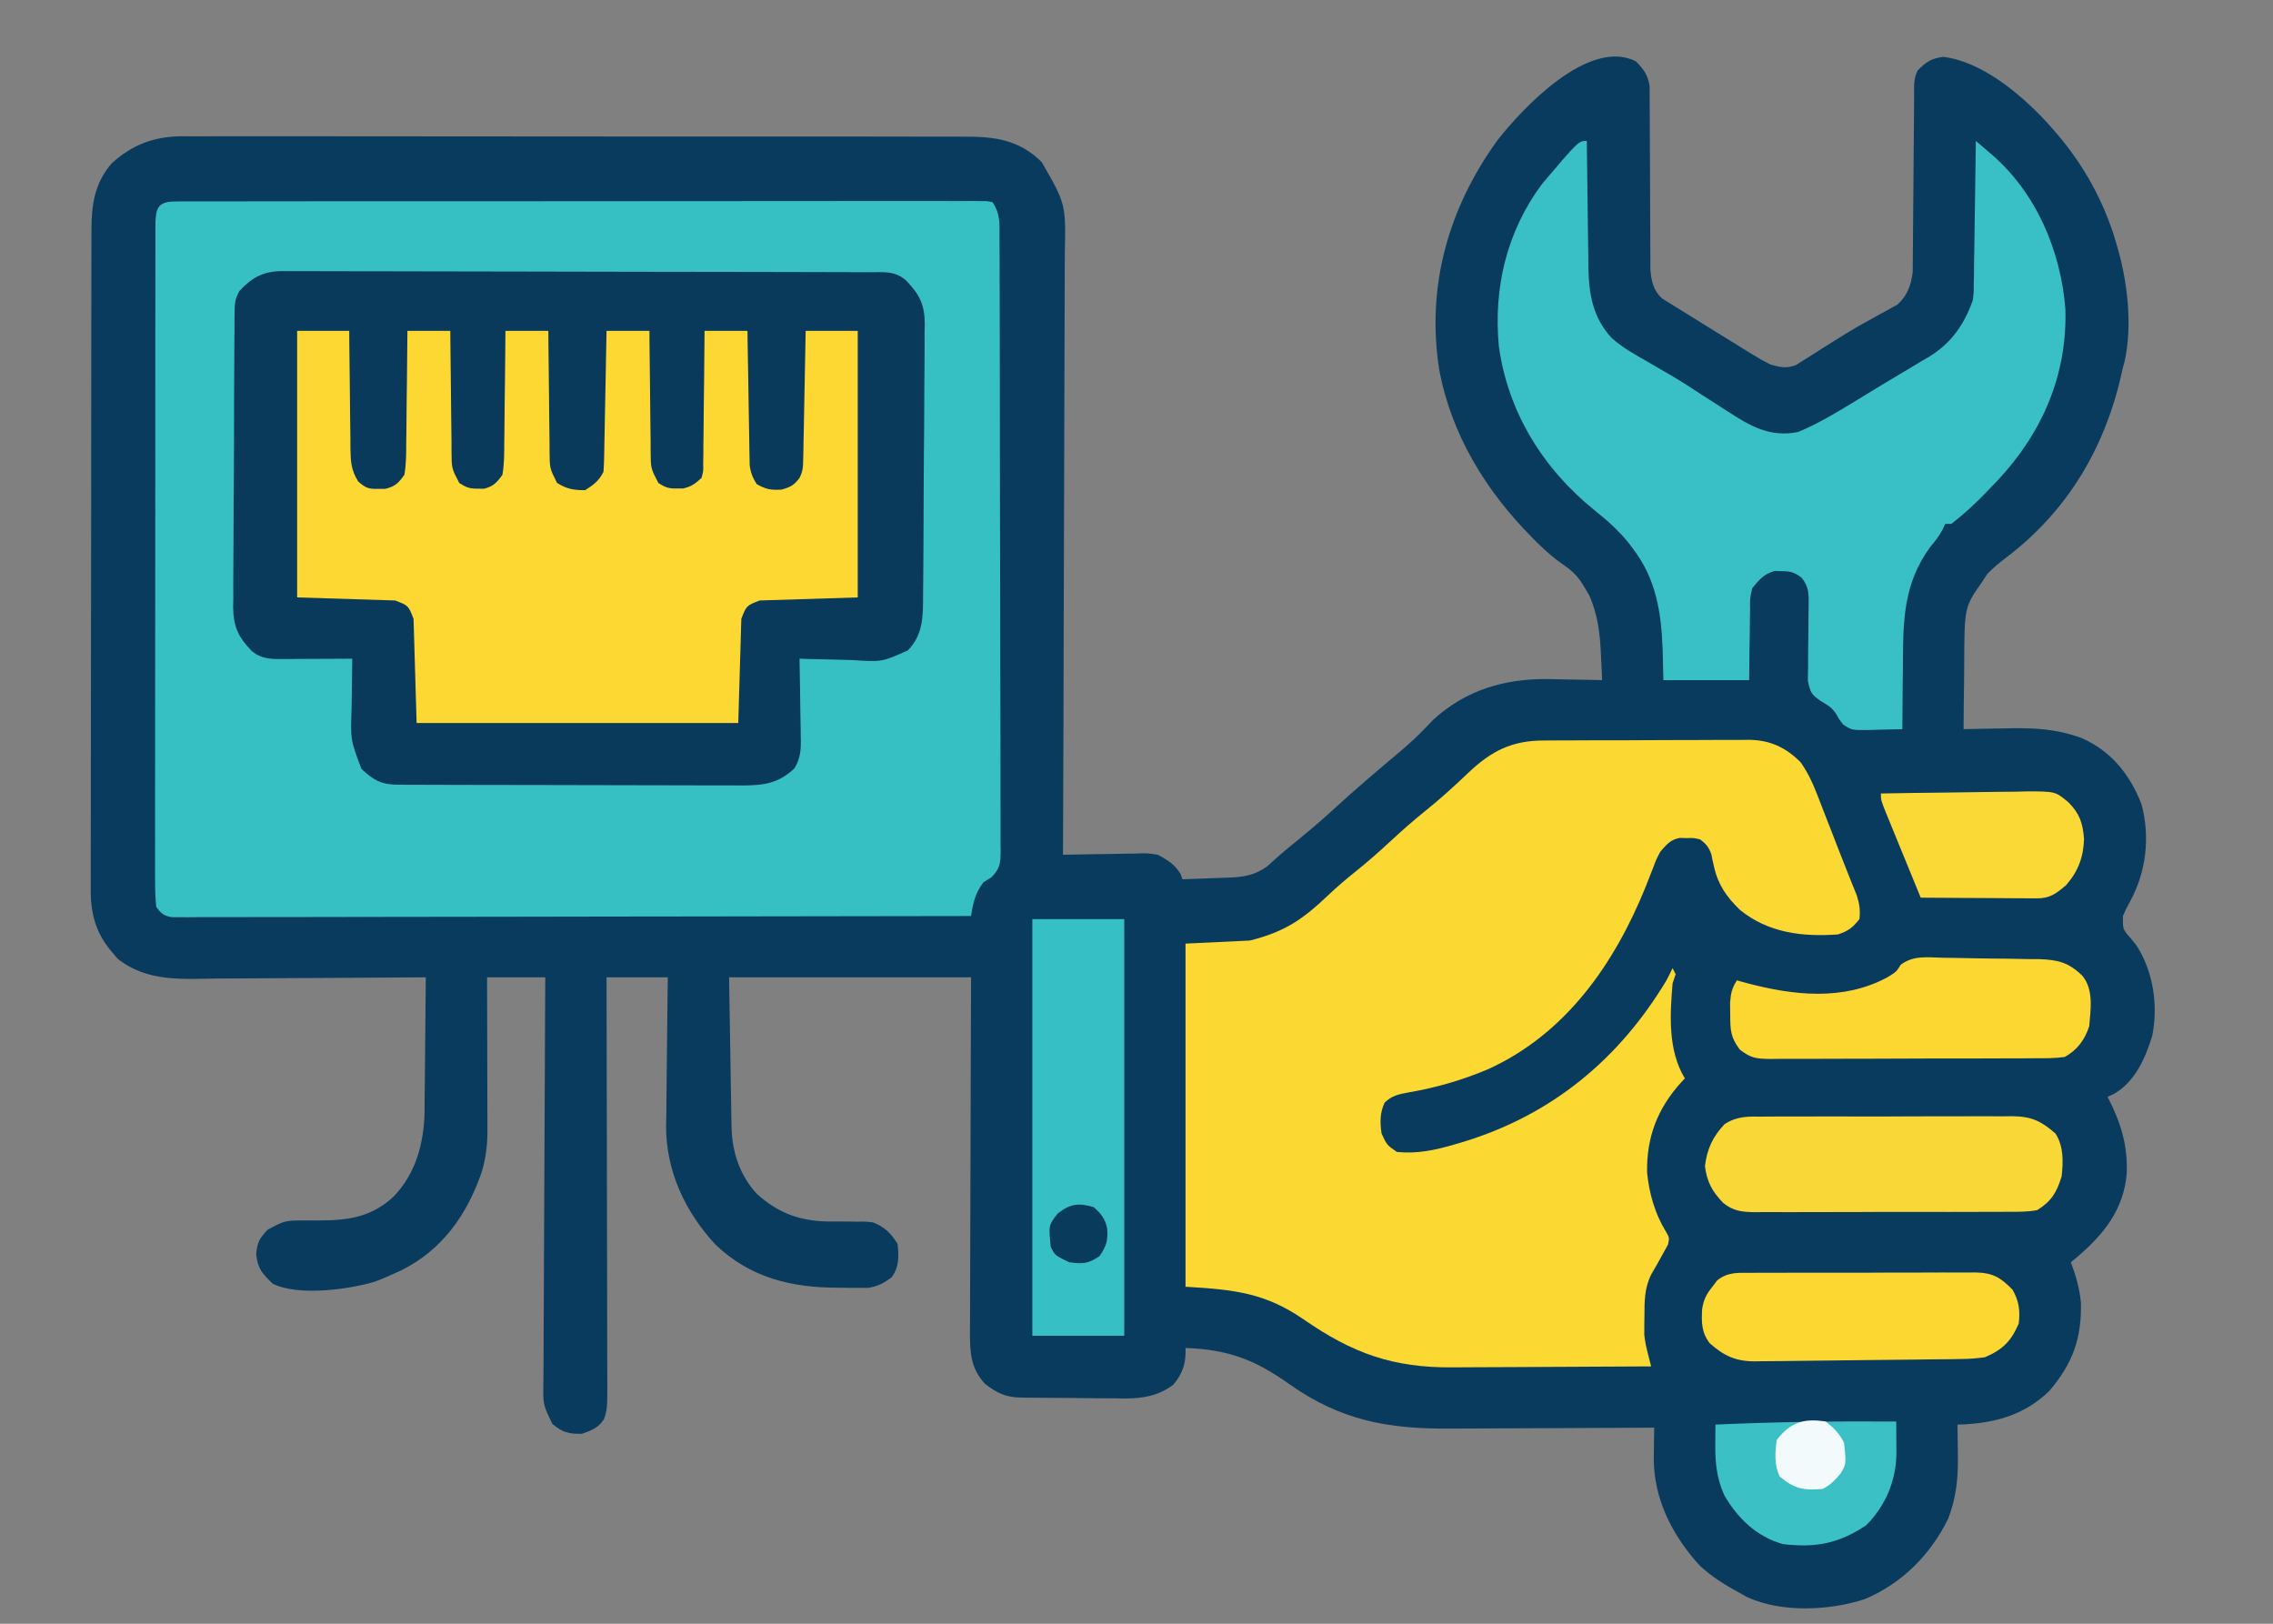 <?xml version="1.0" encoding="UTF-8"?>
<svg version="1.1" xmlns="http://www.w3.org/2000/svg" width="742" height="530">
<rect width="100%" height="100%" fill="#808080" stroke="none"/>
<path d="M488.691 45.965 C472.848 68.007 465.623 93.273 469.77 120.353 C473.639 141.695 485.01 160.2 500.125 175.438 C500.699 176.017 501.272 176.596 501.863 177.193 C504.671 179.953 507.463 182.394 510.723 184.609 C513.691 186.658 515.496 188.645 517.312 191.812 C518.018 192.998 518.018 192.998 518.738 194.207 C521.652 200.657 522.335 207.023 522.625 214 C522.664 214.775 522.702 215.549 522.742 216.348 C522.835 218.231 522.919 220.116 523 222 C522.19 221.979 521.379 221.958 520.544 221.937 C517.471 221.867 514.398 221.818 511.324 221.78 C509.366 221.751 507.409 221.7 505.451 221.648 C491.209 221.503 478.787 225.09 468.043 234.762 C466.895 235.915 465.763 237.084 464.648 238.27 C460.681 242.434 456.138 246.03 451.766 249.758 C450.573 250.776 449.38 251.794 448.188 252.812 C447.582 253.329 446.976 253.846 446.352 254.379 C442.61 257.584 438.939 260.852 435.312 264.188 C430.844 268.287 426.231 272.155 421.508 275.957 C418.805 278.159 416.2 280.45 413.633 282.809 C410.014 285.449 406.327 286.252 401.918 286.414 C400.987 286.453 400.055 286.491 399.096 286.531 C397.656 286.578 397.656 286.578 396.188 286.625 C395.208 286.664 394.229 286.702 393.221 286.742 C390.814 286.836 388.407 286.922 386 287 C385.794 286.423 385.587 285.845 385.375 285.25 C383.426 282.062 381.254 280.817 378 279 C374.431 278.454 374.431 278.454 370.633 278.609 C369.953 278.615 369.274 278.621 368.573 278.627 C366.423 278.649 364.275 278.699 362.125 278.75 C360.659 278.77 359.193 278.788 357.727 278.805 C354.15 278.849 350.575 278.917 347 279 C347.005 277.906 347.009 276.813 347.014 275.686 C347.125 249.061 347.207 222.437 347.259 195.812 C347.285 182.936 347.32 170.061 347.377 157.185 C347.427 145.961 347.459 134.738 347.47 123.514 C347.477 117.572 347.492 111.631 347.529 105.689 C347.563 100.093 347.573 94.497 347.566 88.901 C347.567 86.851 347.577 84.801 347.596 82.75 C347.93 66.561 347.93 66.561 340.039 52.884 C332.593 45.56 324.671 44.554 314.658 44.612 C312.973 44.604 312.973 44.604 311.254 44.596 C307.499 44.582 303.745 44.589 299.99 44.596 C297.295 44.59 294.599 44.583 291.903 44.575 C285.346 44.558 278.79 44.557 272.233 44.562 C266.903 44.566 261.572 44.565 256.241 44.56 C255.482 44.559 254.722 44.558 253.94 44.557 C252.397 44.556 250.853 44.554 249.31 44.553 C234.849 44.539 220.388 44.544 205.927 44.556 C192.706 44.566 179.486 44.553 166.265 44.529 C152.678 44.505 139.092 44.495 125.505 44.502 C117.882 44.505 110.259 44.503 102.636 44.485 C96.147 44.471 89.658 44.47 83.169 44.487 C79.86 44.496 76.552 44.496 73.243 44.483 C69.651 44.47 66.06 44.481 62.469 44.499 C61.43 44.489 60.392 44.48 59.322 44.47 C50.316 44.561 43.203 47.177 36.504 53.285 C30.876 59.702 29.852 66.861 29.86 75.115 C29.857 76.059 29.854 77.003 29.851 77.976 C29.842 81.154 29.84 84.332 29.839 87.51 C29.834 89.784 29.829 92.057 29.824 94.33 C29.811 100.516 29.804 106.702 29.8 112.888 C29.797 116.752 29.793 120.616 29.788 124.479 C29.776 135.179 29.766 145.879 29.762 156.579 C29.762 157.264 29.762 157.949 29.762 158.654 C29.762 159.341 29.761 160.027 29.761 160.735 C29.761 162.126 29.76 163.517 29.76 164.908 C29.76 165.598 29.759 166.288 29.759 166.999 C29.755 178.174 29.738 189.349 29.714 200.524 C29.691 212.001 29.678 223.477 29.677 234.954 C29.676 241.396 29.67 247.838 29.652 254.28 C29.636 260.342 29.634 266.403 29.642 272.465 C29.643 274.688 29.639 276.912 29.629 279.136 C29.616 282.174 29.622 285.212 29.633 288.251 C29.624 289.128 29.616 290.005 29.608 290.909 C29.669 298.527 31.429 304.877 36.562 310.75 C37.162 311.467 37.761 312.183 38.379 312.922 C48.115 320.641 59.463 319.523 71.227 319.391 C73.185 319.383 75.144 319.377 77.103 319.373 C82.229 319.358 87.354 319.319 92.48 319.275 C97.722 319.234 102.965 319.215 108.207 319.195 C118.472 319.153 128.736 319.084 139 319 C138.958 326.347 138.886 333.693 138.792 341.04 C138.764 343.535 138.743 346.031 138.729 348.526 C138.707 352.129 138.661 355.73 138.609 359.332 C138.608 360.435 138.607 361.537 138.606 362.673 C138.413 373.03 135.838 382.938 128.473 390.586 C119.865 398.588 110.85 398.433 99.668 398.352 C93.016 398.363 93.016 398.363 87.32 401.414 C84.623 404.42 84.086 405.256 83.625 409.25 C84.119 414.193 85.538 415.538 89 419 C97.281 423.14 113.586 420.927 122.312 418.375 C124.233 417.645 126.132 416.855 128 416 C128.969 415.564 129.939 415.129 130.938 414.68 C144.368 408.001 152.469 396.505 157.273 382.508 C158.569 378.037 159.124 373.95 159.114 369.292 C159.113 368.171 159.113 367.05 159.113 365.895 C159.106 364.097 159.106 364.097 159.098 362.262 C159.096 361.026 159.095 359.79 159.093 358.517 C159.089 355.243 159.08 351.97 159.069 348.697 C159.058 345.352 159.054 342.007 159.049 338.662 C159.038 332.108 159.021 325.554 159 319 C165.27 319 171.54 319 178 319 C177.983 321.648 177.983 321.648 177.966 324.35 C177.865 340.978 177.79 357.605 177.741 374.233 C177.715 382.781 177.68 391.33 177.623 399.878 C177.573 407.33 177.541 414.781 177.53 422.233 C177.523 426.178 177.508 430.123 177.471 434.068 C177.437 437.783 177.427 441.497 177.434 445.212 C177.432 447.222 177.406 449.232 177.378 451.242 C177.255 458.481 177.255 458.481 180.321 464.791 C183.699 467.576 185.635 468.077 190 468 C193.158 466.868 195.277 466.095 197.153 463.254 C198.215 460.428 198.246 458.149 198.241 455.128 C198.243 453.928 198.246 452.727 198.249 451.491 C198.242 450.177 198.234 448.864 198.227 447.511 C198.226 446.111 198.227 444.712 198.228 443.312 C198.229 439.515 198.217 435.718 198.203 431.92 C198.19 427.951 198.189 423.982 198.187 420.013 C198.181 412.498 198.164 404.983 198.144 397.468 C198.122 388.911 198.111 380.355 198.101 371.799 C198.08 354.199 198.044 336.6 198 319 C204.6 319 211.2 319 218 319 C217.974 320.719 217.948 322.438 217.921 324.21 C217.839 329.941 217.782 335.673 217.741 341.404 C217.715 344.874 217.68 348.343 217.623 351.812 C217.557 355.816 217.534 359.82 217.512 363.824 C217.486 365.048 217.46 366.271 217.434 367.532 C217.429 382.285 223.579 395.405 233.5 406.188 C244.82 417.046 258.397 420.357 273.688 420.312 C274.802 420.329 275.916 420.345 277.064 420.361 C278.14 420.362 279.216 420.363 280.324 420.363 C281.294 420.366 282.265 420.369 283.264 420.372 C286.488 419.934 288.367 418.876 291 417 C293.566 413.579 293.437 410.152 293 406 C290.804 402.471 288.83 400.536 285 399 C282.457 398.716 282.457 398.716 279.711 398.762 C278.686 398.746 277.661 398.729 276.605 398.713 C274.475 398.696 272.345 398.691 270.215 398.697 C260.943 398.518 254.075 395.945 247.125 389.75 C241.417 383.598 238.93 375.851 238.795 367.589 C238.774 366.493 238.754 365.397 238.734 364.268 C238.709 362.55 238.709 362.55 238.684 360.797 C238.656 359.211 238.656 359.211 238.627 357.592 C238.559 353.645 238.499 349.697 238.438 345.75 C238.293 336.923 238.149 328.095 238 319 C264.07 319 290.14 319 317 319 C316.948 332.431 316.948 332.431 316.895 346.133 C316.877 352.523 316.862 358.913 316.849 365.303 C316.833 373.583 316.811 381.862 316.774 390.142 C316.744 396.697 316.724 403.251 316.718 409.806 C316.714 413.276 316.705 416.746 316.683 420.216 C316.659 424.092 316.658 427.968 316.659 431.844 C316.649 432.992 316.638 434.139 316.627 435.321 C316.652 441.767 316.954 446.66 321.5 451.645 C325.558 454.804 328.339 456.113 333.436 456.177 C334.331 456.19 335.226 456.203 336.148 456.216 C337.114 456.223 338.079 456.231 339.074 456.238 C340.072 456.246 341.07 456.254 342.098 456.263 C344.212 456.277 346.326 456.287 348.44 456.295 C351.658 456.312 354.874 456.356 358.092 456.4 C360.148 456.411 362.205 456.419 364.262 456.426 C365.217 456.443 366.173 456.461 367.157 456.479 C373.179 456.459 378.064 455.651 383 452 C386.149 448.258 387.2 444.857 387 440 C400.865 440.441 409.744 443.864 420.877 451.781 C437.676 463.642 453.081 466.466 473.203 466.293 C475.137 466.287 477.07 466.283 479.003 466.28 C484.054 466.269 489.104 466.239 494.154 466.206 C499.323 466.175 504.491 466.162 509.66 466.146 C519.774 466.114 529.887 466.063 540 466 C539.981 467.075 539.962 468.15 539.943 469.258 C539.928 470.696 539.913 472.133 539.898 473.57 C539.878 474.629 539.878 474.629 539.857 475.708 C539.756 489.213 545.945 501.309 554.965 511.121 C558.912 514.765 563.291 517.449 568 520 C568.785 520.437 569.57 520.874 570.379 521.324 C581.636 526.474 597.226 525.741 608.812 521.938 C620.963 516.768 630.217 507.466 635.992 495.652 C638.73 488.447 639.269 482.135 639.125 474.5 C639.111 473.123 639.111 473.123 639.098 471.719 C639.074 469.479 639.042 467.24 639 465 C639.75 464.974 640.5 464.948 641.273 464.922 C651.973 464.329 661.159 461.597 669 454 C676.599 445.042 679.553 436.946 679.305 425.242 C678.867 420.583 677.655 416.363 676 412 C676.652 411.466 677.305 410.933 677.977 410.383 C686.728 402.922 693.243 394.882 694.25 383.066 C694.606 373.615 692.267 366.323 688 358 C688.897 357.6 688.897 357.6 689.812 357.191 C696.839 353.364 700.354 345.419 702.586 338.07 C704.562 328.191 702.931 317.031 697.398 308.543 C696.365 307.223 695.293 305.93 694.172 304.684 C693 303 693 303 693 299 C694.023 296.668 694.023 296.668 695.375 294.188 C700.665 284.458 701.906 273.247 699.09 262.539 C695.261 252.763 689.24 245.204 679.533 240.908 C671.154 237.829 663.613 237.518 654.75 237.75 C653.408 237.77 652.065 237.788 650.723 237.805 C647.481 237.851 644.241 237.917 641 238 C641.02 232.771 641.072 227.543 641.153 222.314 C641.176 220.539 641.19 218.765 641.196 216.99 C641.264 198.167 641.264 198.167 647 190 C647.577 189.113 648.155 188.226 648.75 187.312 C650.771 185.236 652.757 183.615 655.062 181.875 C675.597 166.222 687.741 145.047 693 120 C693.175 119.369 693.35 118.738 693.531 118.089 C696.215 106.145 694.485 91.581 691 80 C690.66 78.855 690.319 77.711 689.969 76.531 C685.729 63.583 679.077 52.172 670 42 C669.274 41.18 668.549 40.36 667.801 39.516 C659.446 30.622 646.955 20.081 634.375 18.562 C630.394 19.079 628.809 20.191 626 23 C624.597 25.806 624.86 28.144 624.842 31.282 C624.837 31.926 624.832 32.571 624.827 33.234 C624.816 34.635 624.808 36.036 624.801 37.436 C624.789 39.656 624.77 41.876 624.748 44.095 C624.686 50.407 624.632 56.719 624.599 63.032 C624.578 66.892 624.542 70.752 624.498 74.612 C624.484 76.081 624.475 77.55 624.472 79.019 C624.467 81.08 624.444 83.139 624.417 85.2 C624.408 86.371 624.4 87.542 624.392 88.748 C623.886 92.945 622.635 96.546 619.416 99.409 C618.847 99.72 618.278 100.031 617.691 100.352 C617.036 100.722 616.381 101.093 615.706 101.475 C614.999 101.855 614.291 102.234 613.562 102.625 C612.035 103.476 610.509 104.329 608.984 105.184 C608.178 105.632 607.372 106.08 606.541 106.542 C603.862 108.079 601.251 109.698 598.641 111.348 C597.753 111.903 596.865 112.459 595.951 113.031 C594.219 114.118 592.494 115.217 590.778 116.329 C589.583 117.069 589.583 117.069 588.363 117.824 C587.665 118.269 586.967 118.713 586.247 119.171 C583.088 120.337 581.233 119.89 578 119 C574.891 117.421 574.891 117.421 571.605 115.395 C570.718 114.852 570.718 114.852 569.813 114.299 C567.932 113.145 566.06 111.979 564.188 110.812 C562.943 110.048 561.697 109.284 560.451 108.521 C558.047 107.045 555.651 105.557 553.263 104.053 C551.244 102.783 549.217 101.525 547.178 100.287 C546.373 99.783 545.568 99.28 544.738 98.762 C544.054 98.342 543.37 97.923 542.665 97.491 C539.715 94.85 539.065 91.794 538.748 87.927 C538.747 86.78 538.746 85.634 538.745 84.453 C538.738 83.148 538.731 81.843 538.724 80.499 C538.725 79.461 538.725 79.461 538.726 78.401 C538.727 76.223 538.714 74.046 538.697 71.868 C538.65 65.679 538.626 59.49 538.619 53.301 C538.614 49.508 538.59 45.716 538.554 41.924 C538.544 40.482 538.542 39.04 538.547 37.599 C538.554 35.581 538.535 33.564 538.514 31.547 C538.511 30.401 538.508 29.254 538.506 28.073 C537.892 24.345 536.608 22.683 534 20 C518.623 12.312 497.054 35.225 488.691 45.965 Z " fill="#093B5E" transform="translate(0,0)"/>
<path d="M0 0 C1.258 -0.01 1.258 -0.01 2.542 -0.02 C5.358 -0.04 8.174 -0.045 10.99 -0.051 C13.007 -0.061 15.024 -0.073 17.041 -0.085 C22.525 -0.116 28.008 -0.133 33.492 -0.146 C36.918 -0.154 40.344 -0.164 43.77 -0.175 C54.489 -0.207 65.208 -0.231 75.928 -0.244 C88.301 -0.258 100.675 -0.302 113.048 -0.371 C122.613 -0.423 132.177 -0.448 141.741 -0.452 C147.454 -0.456 153.166 -0.471 158.878 -0.514 C164.253 -0.553 169.627 -0.56 175.002 -0.541 C176.972 -0.539 178.943 -0.55 180.913 -0.574 C197.657 -0.763 197.657 -0.763 202.924 3.714 C205.838 6.978 206.876 9.152 206.893 13.512 C206.898 14.398 206.904 15.284 206.91 16.197 C206.912 17.659 206.912 17.659 206.913 19.15 C206.918 20.174 206.923 21.199 206.928 22.255 C206.943 25.656 206.95 29.058 206.955 32.459 C206.961 34.819 206.967 37.178 206.973 39.537 C206.983 44.491 206.989 49.444 206.992 54.397 C206.998 60.744 207.022 67.09 207.05 73.436 C207.069 78.313 207.074 83.189 207.076 88.065 C207.079 90.404 207.087 92.744 207.1 95.084 C207.117 98.358 207.115 101.633 207.109 104.908 C207.118 105.874 207.127 106.841 207.137 107.836 C207.094 114.747 205.943 119.002 201.025 124.132 C197.115 126.707 195.028 126.872 190.385 126.776 C189.705 126.769 189.026 126.762 188.326 126.754 C186.175 126.727 184.027 126.664 181.877 126.6 C180.411 126.575 178.945 126.552 177.479 126.532 C173.902 126.477 170.328 126.391 166.752 126.288 C166.778 127.256 166.805 128.224 166.832 129.222 C166.922 132.833 166.98 136.445 167.027 140.057 C167.052 141.617 167.086 143.177 167.129 144.736 C167.191 146.985 167.219 149.233 167.241 151.483 C167.266 152.174 167.292 152.865 167.319 153.576 C167.321 157.294 166.776 159.749 164.534 162.65 C160.429 166.542 156.994 167.535 151.408 167.555 C149.82 167.568 149.82 167.568 148.201 167.581 C147.05 167.58 145.899 167.579 144.713 167.578 C143.493 167.585 142.273 167.592 141.016 167.598 C137.677 167.614 134.339 167.621 131 167.622 C128.912 167.624 126.824 167.628 124.737 167.633 C117.448 167.652 110.16 167.66 102.872 167.658 C96.085 167.657 89.299 167.678 82.513 167.71 C76.679 167.736 70.845 167.747 65.012 167.745 C61.53 167.745 58.05 167.75 54.568 167.772 C50.686 167.795 46.803 167.786 42.92 167.773 C41.197 167.79 41.197 167.79 39.439 167.808 C33.247 167.759 29.423 167.515 24.752 163.288 C21.291 158.394 20.629 154.573 20.655 148.651 C20.658 147.352 20.661 146.053 20.664 144.715 C20.673 143.344 20.681 141.972 20.69 140.6 C20.695 139.217 20.699 137.833 20.703 136.45 C20.715 133.062 20.732 129.675 20.752 126.288 C19.93 126.303 19.108 126.319 18.261 126.335 C14.529 126.398 10.797 126.437 7.065 126.475 C5.771 126.5 4.478 126.525 3.145 126.551 C1.898 126.561 0.651 126.571 -0.634 126.581 C-2.355 126.604 -2.355 126.604 -4.11 126.628 C-9.491 126.044 -12.794 123.377 -16.176 119.208 C-18.341 115.328 -17.939 111.033 -17.895 106.696 C-17.903 105.641 -17.912 104.587 -17.921 103.501 C-17.943 100.023 -17.929 96.547 -17.912 93.069 C-17.915 90.648 -17.92 88.227 -17.926 85.806 C-17.934 80.736 -17.923 75.665 -17.9 70.595 C-17.871 64.098 -17.888 57.602 -17.917 51.105 C-17.936 46.107 -17.93 41.109 -17.917 36.111 C-17.913 33.716 -17.918 31.32 -17.929 28.925 C-17.942 25.576 -17.923 22.228 -17.895 18.879 C-17.905 17.891 -17.915 16.903 -17.925 15.885 C-17.858 11.49 -17.737 8.285 -14.957 4.751 C-10.103 0.338 -6.446 -0.009 0 0 Z " fill="#093A5B" transform="translate(94.248,88.712)"/>
<path d="M0 0 C0.947 -0.006 1.893 -0.012 2.869 -0.018 C3.916 -0.014 4.963 -0.01 6.042 -0.006 C7.149 -0.01 8.256 -0.014 9.397 -0.018 C13.131 -0.028 16.865 -0.024 20.599 -0.02 C23.266 -0.025 25.933 -0.03 28.6 -0.036 C35.107 -0.048 41.614 -0.05 48.121 -0.048 C53.407 -0.046 58.694 -0.048 63.98 -0.052 C65.107 -0.053 65.107 -0.053 66.257 -0.054 C67.783 -0.055 69.309 -0.056 70.835 -0.058 C85.158 -0.068 99.48 -0.066 113.803 -0.06 C126.919 -0.055 140.035 -0.066 153.15 -0.085 C166.604 -0.105 180.058 -0.113 193.512 -0.109 C201.071 -0.107 208.63 -0.11 216.189 -0.124 C222.623 -0.136 229.057 -0.137 235.491 -0.125 C238.777 -0.119 242.062 -0.12 245.347 -0.13 C248.902 -0.14 252.457 -0.133 256.012 -0.12 C257.583 -0.131 257.583 -0.131 259.185 -0.142 C260.132 -0.135 261.079 -0.128 262.054 -0.12 C262.876 -0.12 263.697 -0.12 264.543 -0.12 C265.198 0.003 265.853 0.127 266.527 0.254 C269.097 4.11 268.814 7.28 268.801 11.751 C268.807 12.628 268.812 13.506 268.817 14.41 C268.832 17.363 268.833 20.315 268.834 23.268 C268.841 25.38 268.85 27.492 268.859 29.604 C268.881 35.35 268.89 41.096 268.895 46.842 C268.898 50.429 268.905 54.016 268.912 57.602 C268.936 70.108 268.949 82.613 268.953 95.119 C268.956 106.789 268.986 118.46 269.028 130.13 C269.063 140.139 269.078 150.149 269.079 160.158 C269.08 166.141 269.089 172.123 269.117 178.106 C269.143 183.731 269.145 189.356 269.129 194.981 C269.127 197.048 269.134 199.115 269.15 201.182 C269.17 203.999 269.16 206.814 269.142 209.631 C269.155 210.454 269.168 211.277 269.182 212.125 C269.123 216.08 268.974 217.815 266.098 220.645 C265.25 221.176 264.401 221.707 263.527 222.254 C260.86 225.874 260.181 228.856 259.527 233.254 C226.074 233.323 192.62 233.376 159.166 233.408 C155.22 233.411 151.273 233.415 147.326 233.419 C146.541 233.42 145.755 233.421 144.945 233.422 C132.211 233.435 119.478 233.458 106.744 233.486 C93.684 233.514 80.625 233.531 67.565 233.537 C59.502 233.541 51.44 233.554 43.377 233.578 C37.201 233.596 31.026 233.598 24.85 233.594 C22.312 233.595 19.773 233.601 17.235 233.612 C13.78 233.627 10.327 233.623 6.872 233.615 C5.858 233.624 4.843 233.633 3.798 233.642 C2.876 233.636 1.954 233.63 1.004 233.624 C-0.193 233.625 -0.193 233.625 -1.414 233.627 C-4.043 233.151 -4.918 232.407 -6.473 230.254 C-6.766 227.186 -6.873 224.321 -6.847 221.251 C-6.853 219.853 -6.853 219.853 -6.859 218.427 C-6.869 215.29 -6.857 212.153 -6.845 209.016 C-6.848 206.772 -6.851 204.529 -6.856 202.286 C-6.866 196.182 -6.856 190.079 -6.843 183.976 C-6.832 177.6 -6.836 171.225 -6.838 164.849 C-6.838 154.141 -6.827 143.433 -6.809 132.726 C-6.79 121.701 -6.783 110.677 -6.788 99.653 C-6.795 86.377 -6.792 73.101 -6.779 59.825 C-6.775 54.75 -6.774 49.674 -6.776 44.599 C-6.778 38.628 -6.77 32.657 -6.754 26.685 C-6.75 24.488 -6.749 22.291 -6.752 20.094 C-6.755 17.106 -6.746 14.118 -6.734 11.131 C-6.737 10.251 -6.741 9.372 -6.745 8.466 C-6.701 2.42 -6.337 0.007 0 0 Z M20.678 29.219 C19.328 31.607 19.141 33.088 19.119 35.82 C19.105 36.731 19.091 37.642 19.076 38.581 C19.076 39.573 19.076 40.565 19.076 41.587 C19.064 42.638 19.052 43.689 19.04 44.772 C19.006 48.251 18.996 51.729 18.988 55.208 C18.976 57.627 18.963 60.045 18.951 62.464 C18.928 67.538 18.919 72.612 18.916 77.687 C18.911 84.181 18.86 90.675 18.797 97.169 C18.756 102.167 18.747 107.165 18.746 112.163 C18.741 114.557 18.724 116.951 18.695 119.345 C18.659 122.699 18.666 126.05 18.685 129.404 C18.664 130.388 18.644 131.372 18.623 132.386 C18.721 138.835 20.264 142.131 24.733 146.788 C28.234 149.649 31.608 149.372 35.945 149.352 C37.199 149.349 38.452 149.346 39.744 149.342 C41.054 149.334 42.365 149.326 43.715 149.317 C45.05 149.312 46.385 149.307 47.721 149.303 C50.989 149.292 54.258 149.275 57.527 149.254 C57.511 150.096 57.496 150.938 57.48 151.806 C57.428 154.957 57.391 158.108 57.362 161.26 C57.347 162.619 57.327 163.978 57.301 165.336 C56.931 175.751 56.931 175.751 60.527 185.254 C64.589 189.019 67.048 190.377 72.511 190.395 C73.565 190.401 74.619 190.406 75.705 190.412 C76.867 190.413 78.029 190.414 79.225 190.416 C81.055 190.423 81.055 190.423 82.921 190.431 C86.273 190.443 89.624 190.45 92.975 190.455 C95.07 190.458 97.164 190.462 99.258 190.466 C105.812 190.48 112.365 190.49 118.919 190.493 C126.482 190.498 134.044 190.515 141.607 190.544 C147.453 190.566 153.299 190.576 159.146 190.577 C162.637 190.578 166.128 190.584 169.619 190.602 C173.517 190.622 177.414 190.617 181.311 190.611 C182.465 190.62 183.618 190.629 184.807 190.639 C191.839 190.602 196.562 190.037 201.878 185.049 C203.974 181.498 204.036 178.549 203.918 174.547 C203.912 173.822 203.906 173.097 203.901 172.349 C203.878 170.046 203.828 167.745 203.777 165.442 C203.757 163.875 203.739 162.308 203.722 160.741 C203.679 156.911 203.61 153.083 203.527 149.254 C204.43 149.286 205.332 149.317 206.262 149.35 C209.637 149.452 213.011 149.527 216.387 149.584 C217.843 149.614 219.299 149.655 220.754 149.707 C230.398 150.348 230.398 150.348 238.898 146.544 C244.053 141.252 243.838 135.028 243.865 128.083 C243.877 127.062 243.888 126.04 243.9 124.987 C243.935 121.611 243.953 118.236 243.969 114.86 C243.975 113.705 243.982 112.55 243.99 111.36 C244.025 105.25 244.049 99.139 244.063 93.029 C244.079 86.723 244.138 80.419 244.206 74.115 C244.251 69.26 244.264 64.405 244.269 59.55 C244.277 57.226 244.297 54.902 244.328 52.578 C244.37 49.323 244.367 46.07 244.354 42.814 C244.376 41.859 244.398 40.905 244.42 39.921 C244.331 33.515 242.692 30.318 238.225 25.731 C234.63 22.604 231.041 23.106 226.506 23.107 C225.668 23.104 224.829 23.1 223.965 23.096 C221.138 23.085 218.312 23.081 215.485 23.077 C213.465 23.071 211.445 23.065 209.425 23.058 C203.925 23.04 198.425 23.03 192.925 23.021 C189.49 23.016 186.056 23.01 182.622 23.004 C171.882 22.985 161.142 22.971 150.403 22.962 C137.995 22.952 125.588 22.926 113.18 22.886 C103.597 22.856 94.014 22.841 84.431 22.837 C78.704 22.835 72.978 22.826 67.251 22.801 C61.863 22.778 56.476 22.773 51.088 22.784 C49.11 22.784 47.132 22.778 45.155 22.764 C42.455 22.747 39.756 22.754 37.056 22.767 C36.273 22.756 35.49 22.745 34.684 22.733 C28.451 22.807 24.897 24.737 20.678 29.219 Z " fill="#36C0C4" transform="translate(57.473,65.746)"/>
<path d="M0 0 C0.778 -0.007 1.556 -0.013 2.358 -0.02 C4.916 -0.039 7.475 -0.043 10.034 -0.045 C11.822 -0.052 13.61 -0.059 15.399 -0.066 C19.143 -0.078 22.886 -0.081 26.63 -0.08 C31.414 -0.08 36.197 -0.107 40.981 -0.142 C44.673 -0.164 48.366 -0.168 52.058 -0.167 C53.821 -0.169 55.584 -0.178 57.347 -0.194 C59.819 -0.213 62.29 -0.207 64.762 -0.195 C65.841 -0.212 65.841 -0.212 66.941 -0.229 C73.821 -0.145 78.987 2.256 83.827 7.122 C86.052 10.351 87.527 13.333 88.948 16.982 C89.195 17.608 89.443 18.235 89.698 18.881 C90.479 20.867 91.245 22.86 92.01 24.853 C92.522 26.161 93.035 27.469 93.549 28.777 C94.561 31.355 95.561 33.936 96.553 36.521 C97.512 39.018 98.497 41.497 99.499 43.978 C99.956 45.121 100.414 46.265 100.885 47.443 C101.295 48.452 101.705 49.461 102.127 50.501 C103.02 53.322 103.328 55.357 103.01 58.291 C100.762 61.081 99.433 62.15 96.01 63.291 C84.451 64.144 73.238 62.802 64.01 55.291 C59.724 51.129 56.898 47.202 55.561 41.31 C55.4 40.602 55.239 39.895 55.073 39.166 C54.94 38.503 54.807 37.84 54.67 37.158 C53.845 34.824 52.989 33.777 51.01 32.291 C48.872 31.78 48.872 31.78 46.573 31.853 C45.811 31.834 45.049 31.814 44.264 31.794 C41.155 32.479 40.09 33.909 38.01 36.291 C36.693 38.765 36.693 38.765 35.678 41.509 C35.276 42.518 34.874 43.527 34.459 44.567 C34.043 45.631 33.627 46.694 33.198 47.791 C23.001 72.973 7.105 95.82 -18.318 107.33 C-26.74 110.884 -35.229 113.332 -44.241 114.874 C-47.433 115.463 -49.573 115.898 -51.97 118.158 C-53.558 121.479 -53.528 124.724 -52.99 128.291 C-51.26 132.036 -51.26 132.036 -47.99 134.291 C-41.324 134.973 -35.347 133.679 -28.99 131.791 C-28.079 131.524 -27.168 131.257 -26.23 130.981 C2.63 122.166 24.576 104.004 40.01 78.291 C40.698 76.968 41.377 75.64 42.01 74.291 C42.34 74.951 42.67 75.611 43.01 76.291 C42.68 77.281 42.35 78.271 42.01 79.291 C41.138 89.687 40.453 101.086 46.01 110.291 C45.624 110.703 45.237 111.116 44.838 111.541 C37.088 120.135 33.495 129.363 33.686 141.021 C34.344 147.656 36.199 154.316 39.678 160.029 C41.01 162.291 41.01 162.291 40.51 164.541 C39.612 166.188 38.707 167.831 37.788 169.466 C37.345 170.254 36.903 171.042 36.448 171.853 C36.013 172.597 35.579 173.341 35.131 174.107 C32.8 178.648 32.827 183.01 32.823 188.041 C32.811 188.719 32.798 189.397 32.786 190.095 C32.784 190.773 32.782 191.451 32.78 192.15 C32.776 192.753 32.772 193.356 32.767 193.977 C33.003 196.224 33.467 198.249 34.025 200.435 C34.35 201.707 34.675 202.98 35.01 204.291 C24.656 204.36 14.303 204.413 3.949 204.446 C-0.86 204.462 -5.669 204.483 -10.478 204.517 C-15.127 204.55 -19.775 204.567 -24.424 204.575 C-26.19 204.581 -27.955 204.591 -29.72 204.608 C-49.296 204.781 -62.438 200.033 -78.512 188.894 C-91.03 180.305 -100.991 179.232 -116.99 178.291 C-116.99 141.331 -116.99 104.371 -116.99 66.291 C-106.595 65.796 -106.595 65.796 -95.99 65.291 C-84.462 62.409 -78.647 58.338 -70.287 50.376 C-67.443 47.68 -64.488 45.179 -61.427 42.728 C-57.475 39.556 -53.698 36.242 -49.99 32.791 C-46.281 29.339 -42.505 26.025 -38.552 22.853 C-33.675 18.937 -29.098 14.77 -24.58 10.451 C-17.094 3.381 -10.425 -0.013 0 0 Z " fill="#FCD833" transform="translate(503.99,241.709)"/>
<path d="M0 0 C5.61 0 11.22 0 17 0 C17.009 1.367 17.019 2.735 17.028 4.143 C17.068 9.222 17.134 14.3 17.208 19.379 C17.236 21.576 17.257 23.772 17.271 25.969 C17.292 29.13 17.339 32.289 17.391 35.449 C17.392 36.43 17.393 37.41 17.394 38.42 C17.488 42.786 17.591 45.328 19.899 49.12 C22.307 51.275 23.309 51.655 26.5 51.562 C27.253 51.564 28.006 51.565 28.781 51.566 C32.052 50.731 33.002 49.768 35 47 C35.631 43.452 35.605 39.925 35.609 36.328 C35.626 35.291 35.642 34.253 35.659 33.184 C35.708 29.873 35.729 26.562 35.75 23.25 C35.778 21.004 35.808 18.758 35.84 16.512 C35.914 11.008 35.963 5.504 36 0 C40.62 0 45.24 0 50 0 C50.009 1.403 50.019 2.806 50.028 4.251 C50.068 9.455 50.134 14.658 50.208 19.861 C50.236 22.113 50.257 24.365 50.271 26.618 C50.292 29.855 50.339 33.091 50.391 36.328 C50.392 37.336 50.393 38.343 50.394 39.381 C50.432 44.88 50.432 44.88 52.913 49.634 C55.166 51.109 56.328 51.542 59 51.5 C59.66 51.51 60.32 51.521 61 51.531 C64.128 50.7 65.077 49.647 67 47 C67.632 43.452 67.605 39.925 67.609 36.328 C67.626 35.291 67.642 34.253 67.659 33.184 C67.708 29.873 67.729 26.562 67.75 23.25 C67.778 21.004 67.808 18.758 67.84 16.512 C67.914 11.008 67.963 5.504 68 0 C72.62 0 77.24 0 82 0 C82.009 1.403 82.019 2.806 82.028 4.251 C82.068 9.455 82.134 14.658 82.208 19.861 C82.236 22.113 82.257 24.365 82.271 26.618 C82.292 29.855 82.339 33.091 82.391 36.328 C82.392 37.336 82.393 38.343 82.394 39.381 C82.44 44.841 82.44 44.841 84.823 49.604 C87.963 51.618 90.281 52 94 52 C96.802 50.234 98.515 48.97 100 46 C100.118 44.52 100.177 43.035 100.205 41.55 C100.225 40.629 100.245 39.709 100.266 38.76 C100.282 37.764 100.299 36.768 100.316 35.742 C100.348 34.215 100.348 34.215 100.379 32.657 C100.445 29.396 100.504 26.136 100.562 22.875 C100.606 20.668 100.649 18.461 100.693 16.254 C100.801 10.836 100.902 5.418 101 0 C105.62 0 110.24 0 115 0 C115.009 1.403 115.019 2.806 115.028 4.251 C115.068 9.455 115.134 14.658 115.208 19.861 C115.236 22.113 115.257 24.365 115.271 26.618 C115.292 29.855 115.339 33.091 115.391 36.328 C115.392 37.336 115.393 38.343 115.394 39.381 C115.433 44.881 115.433 44.881 117.913 49.636 C120.18 51.118 121.316 51.516 124 51.438 C124.66 51.436 125.32 51.435 126 51.434 C128.665 50.856 130.003 49.851 132 48 C132.614 45.775 132.614 45.775 132.546 43.253 C132.566 42.292 132.585 41.332 132.606 40.342 C132.607 39.307 132.608 38.273 132.609 37.207 C132.626 36.146 132.642 35.085 132.659 33.991 C132.708 30.598 132.729 27.206 132.75 23.812 C132.778 21.514 132.808 19.215 132.84 16.916 C132.914 11.277 132.963 5.639 133 0 C137.62 0 142.24 0 147 0 C147.02 1.373 147.04 2.745 147.06 4.159 C147.136 9.251 147.225 14.342 147.317 19.434 C147.356 21.637 147.391 23.841 147.422 26.045 C147.468 29.212 147.526 32.38 147.586 35.547 C147.603 37.025 147.603 37.025 147.621 38.533 C147.651 39.914 147.651 39.914 147.681 41.323 C147.701 42.536 147.701 42.536 147.722 43.773 C148.033 46.264 148.671 47.877 150 50 C152.958 51.725 154.695 52.018 158.125 51.812 C161.073 50.979 162.178 50.398 164 48 C165.176 45.649 165.155 44.173 165.205 41.55 C165.225 40.629 165.245 39.709 165.266 38.76 C165.282 37.764 165.299 36.768 165.316 35.742 C165.348 34.215 165.348 34.215 165.379 32.657 C165.445 29.396 165.504 26.136 165.562 22.875 C165.606 20.668 165.649 18.461 165.693 16.254 C165.801 10.836 165.902 5.418 166 0 C171.61 0 177.22 0 183 0 C183 28.71 183 57.42 183 87 C167.16 87.495 167.16 87.495 151 88 C146.667 89.667 146.667 89.667 145 94 C144.67 105.22 144.34 116.44 144 128 C109.35 128 74.7 128 39 128 C38.67 116.78 38.34 105.56 38 94 C36.333 89.667 36.333 89.667 32 88 C21.44 87.67 10.88 87.34 0 87 C0 58.29 0 29.58 0 0 Z " fill="#FDD832" transform="translate(97,108)"/>
<path d="M0 0 C0.009 0.91 0.009 0.91 0.018 1.838 C0.082 8.181 0.166 14.525 0.262 20.868 C0.296 23.231 0.324 25.595 0.346 27.959 C0.38 31.367 0.433 34.775 0.488 38.184 C0.495 39.231 0.501 40.278 0.508 41.357 C0.682 50.145 2.015 57.798 8.18 64.392 C11.621 67.433 15.513 69.628 19.5 71.875 C21.295 72.917 23.09 73.962 24.883 75.008 C25.757 75.515 26.631 76.022 27.532 76.544 C30.878 78.518 34.129 80.618 37.375 82.75 C39.582 84.169 41.79 85.585 44 87 C44.585 87.382 45.17 87.765 45.772 88.159 C53.31 93.045 59.724 96.866 69 95 C75.806 92.191 82.159 88.256 88.438 84.438 C89.287 83.921 90.137 83.404 91.012 82.872 C92.784 81.792 94.555 80.71 96.325 79.626 C98.973 78.016 101.639 76.44 104.309 74.867 C105.998 73.85 107.687 72.832 109.375 71.812 C110.542 71.138 110.542 71.138 111.732 70.449 C118.946 66.024 123.208 59.96 126 52 C126.322 49.398 126.322 49.398 126.319 46.659 C126.339 45.618 126.359 44.578 126.379 43.505 C126.391 42.394 126.402 41.282 126.414 40.137 C126.433 38.99 126.453 37.842 126.473 36.661 C126.532 33.003 126.579 29.345 126.625 25.688 C126.663 23.205 126.702 20.723 126.742 18.24 C126.838 12.16 126.923 6.08 127 0 C128.118 0.953 129.235 1.907 130.352 2.862 C130.974 3.393 131.596 3.924 132.237 4.472 C146.774 17.076 154.732 35.911 156.227 54.875 C156.867 76.316 148.721 95.158 134.199 110.715 C133.111 111.846 133.111 111.846 132 113 C131.367 113.661 130.734 114.323 130.082 115.004 C126.576 118.587 122.979 121.946 119 125 C118.34 125 117.68 125 117 125 C116.728 125.589 116.456 126.178 116.176 126.785 C115.027 128.95 113.763 130.571 112.188 132.438 C103.143 144.642 103.228 157.253 103.188 171.812 C103.164 173.777 103.139 175.741 103.111 177.705 C103.049 182.47 103.016 187.235 103 192 C100.242 192.086 97.486 192.149 94.727 192.199 C93.946 192.226 93.166 192.253 92.362 192.28 C86.552 192.359 86.552 192.359 83.703 190.506 C82.375 188.812 82.375 188.812 81.398 187.02 C79.876 184.821 78.731 184.209 76.46 182.874 C73.323 180.665 73.063 180.283 72.177 176.283 C72.163 174.854 72.186 173.424 72.238 171.996 C72.235 171.236 72.233 170.475 72.23 169.692 C72.225 167.272 72.265 164.857 72.312 162.438 C72.344 160.015 72.365 157.594 72.363 155.172 C72.363 153.668 72.383 152.164 72.426 150.661 C72.441 147.172 72.269 145.351 70.114 142.543 C67.716 140.793 66.506 140.432 63.562 140.438 C62.451 140.405 62.451 140.405 61.316 140.371 C57.787 141.329 56.307 143.21 54 146 C53.227 149.367 53.227 149.367 53.293 153.051 C53.27 154.039 53.27 154.039 53.247 155.047 C53.204 157.136 53.195 159.223 53.188 161.312 C53.164 162.735 53.139 164.158 53.111 165.58 C53.044 169.054 53.023 172.524 53 176 C43.76 176 34.52 176 25 176 C24.918 172.638 24.835 169.276 24.75 165.812 C24.287 153.702 22.567 142.877 15 133 C14.509 132.358 14.018 131.716 13.512 131.055 C10.252 127.087 6.71 123.876 2.688 120.688 C-14.188 107.136 -25.741 88.629 -28.719 66.984 C-30.514 47.934 -26.134 29.526 -14.625 14.062 C-2.713 0 -2.713 0 0 0 Z " fill="#38C0C6" transform="translate(518,46)"/>
<path d="M0 0 C9.9 0 19.8 0 30 0 C30 44.88 30 89.76 30 136 C20.1 136 10.2 136 0 136 C0 91.12 0 46.24 0 0 Z " fill="#36BFC5" transform="translate(337,300)"/>
<path d="M0 0 C0.945 -0.009 1.891 -0.017 2.865 -0.026 C5.986 -0.049 9.106 -0.042 12.227 -0.033 C14.4 -0.038 16.574 -0.044 18.747 -0.052 C23.301 -0.062 27.856 -0.058 32.41 -0.043 C38.24 -0.026 44.069 -0.049 49.899 -0.084 C54.387 -0.106 58.876 -0.105 63.364 -0.097 C65.513 -0.096 67.662 -0.103 69.811 -0.117 C72.82 -0.135 75.827 -0.12 78.836 -0.098 C79.719 -0.109 80.603 -0.121 81.513 -0.133 C87.747 -0.038 90.836 1.425 95.547 5.533 C98.239 9.746 98.08 14.682 97.547 19.533 C95.915 24.773 94.23 27.655 89.547 30.533 C86.36 31.119 83.221 31.09 79.987 31.067 C79.03 31.076 78.074 31.084 77.088 31.093 C73.93 31.116 70.772 31.109 67.614 31.1 C65.416 31.105 63.218 31.111 61.02 31.119 C56.414 31.129 51.808 31.124 47.202 31.11 C41.303 31.093 35.404 31.116 29.505 31.151 C24.966 31.173 20.427 31.172 15.888 31.164 C13.713 31.163 11.538 31.17 9.363 31.184 C6.321 31.202 3.28 31.187 0.237 31.165 C-0.659 31.176 -1.556 31.188 -2.479 31.2 C-6.728 31.136 -9.564 30.89 -12.941 28.174 C-16.559 24.37 -18.213 21.381 -18.89 16.158 C-18.22 10.603 -16.33 6.496 -12.458 2.448 C-8.265 -0.223 -4.876 -0.036 0 0 Z " fill="#F9D736" transform="translate(575.453,364.467)"/>
<path d="M0 0 C1.11 0.014 2.219 0.027 3.363 0.041 C5.711 0.077 8.059 0.123 10.406 0.179 C13.988 0.257 17.568 0.283 21.15 0.305 C23.434 0.346 25.717 0.39 28 0.438 C29.067 0.441 30.134 0.444 31.233 0.448 C37.438 0.648 41.003 1.492 45.482 5.908 C49.21 10.424 48.179 16.864 47.699 22.383 C46.266 26.772 43.768 30.168 39.699 32.383 C36.426 32.843 33.171 32.813 29.869 32.803 C28.872 32.811 27.875 32.82 26.848 32.828 C23.549 32.852 20.252 32.853 16.953 32.852 C14.662 32.859 12.37 32.866 10.078 32.875 C5.274 32.888 0.47 32.89 -4.334 32.884 C-10.493 32.878 -16.65 32.908 -22.809 32.949 C-27.542 32.975 -32.274 32.978 -37.007 32.974 C-39.278 32.976 -41.549 32.985 -43.819 33.003 C-46.994 33.025 -50.167 33.016 -53.342 32.998 C-54.28 33.011 -55.219 33.025 -56.187 33.038 C-60.753 32.979 -62.67 32.881 -66.361 29.969 C-69.419 25.892 -69.462 23.603 -69.488 18.508 C-69.502 17.273 -69.517 16.038 -69.531 14.766 C-69.318 11.642 -68.953 9.982 -67.301 7.383 C-66.259 7.672 -65.218 7.96 -64.145 8.258 C-48.966 12.27 -32.765 14.182 -18.301 6.445 C-15.296 4.636 -15.296 4.636 -13.82 2.278 C-9.645 -0.863 -5.071 -0.112 0 0 Z " fill="#FCD732" transform="translate(634.301,312.617)"/>
<path d="M0 0 C1.274 -0.013 1.274 -0.013 2.574 -0.026 C5.38 -0.049 8.186 -0.042 10.993 -0.033 C12.946 -0.038 14.898 -0.044 16.851 -0.052 C20.945 -0.062 25.039 -0.058 29.133 -0.043 C34.374 -0.026 39.615 -0.049 44.856 -0.084 C48.89 -0.106 52.924 -0.105 56.957 -0.097 C58.89 -0.096 60.822 -0.103 62.754 -0.117 C65.459 -0.135 68.162 -0.12 70.867 -0.098 C71.662 -0.109 72.457 -0.121 73.276 -0.133 C79.028 -0.035 81.544 1.403 85.563 5.533 C87.643 9.221 88.066 12.339 87.563 16.533 C85.08 22.294 82.412 24.997 76.563 27.533 C73.722 27.929 71.261 28.128 68.428 28.127 C67.256 28.15 67.256 28.15 66.06 28.173 C63.497 28.217 60.935 28.234 58.372 28.248 C56.58 28.271 54.788 28.295 52.997 28.32 C49.25 28.368 45.504 28.403 41.758 28.427 C36.963 28.459 32.17 28.523 27.376 28.596 C23.68 28.649 19.983 28.688 16.286 28.722 C14.519 28.739 12.752 28.761 10.984 28.788 C8.512 28.822 6.041 28.837 3.569 28.846 C2.844 28.86 2.119 28.873 1.372 28.888 C-4.878 28.874 -8.699 27.083 -13.312 22.971 C-16.011 19.489 -16.028 16.154 -15.796 11.865 C-15.324 8.797 -14.409 6.928 -12.437 4.533 C-11.915 3.841 -11.393 3.148 -10.855 2.434 C-7.417 -0.268 -4.193 -0.034 0 0 Z " fill="#FCD731" transform="translate(571.437,415.467)"/>
<path d="M0 0 C0.019 2.243 0.032 4.487 0.043 6.73 C0.051 7.98 0.059 9.229 0.067 10.516 C-0.106 19.524 -3.446 27.366 -9.75 33.812 C-18.635 39.793 -26.198 41.293 -37 40 C-45.485 37.628 -51.785 31.604 -56.125 24.039 C-58.651 18.476 -59.124 13.23 -59.062 7.188 C-59.053 6.026 -59.044 4.865 -59.035 3.668 C-59.024 2.788 -59.012 1.907 -59 1 C-39.317 0.083 -19.699 -0.125 0 0 Z " fill="#3BC0C6" transform="translate(619,464)"/>
<path d="M0 0 C7.311 -0.139 14.621 -0.246 21.933 -0.311 C25.329 -0.342 28.724 -0.384 32.119 -0.453 C36.028 -0.531 39.937 -0.559 43.848 -0.586 C45.058 -0.617 46.269 -0.648 47.516 -0.68 C56.952 -0.684 56.952 -0.684 61.232 2.888 C64.913 6.639 65.882 9.561 66.312 14.812 C66.132 20.781 64.414 25.374 60.5 29.875 C57.145 32.726 55.193 34.253 50.804 34.227 C49.963 34.227 49.123 34.227 48.257 34.227 C47.353 34.216 46.45 34.206 45.52 34.195 C44.128 34.191 44.128 34.191 42.707 34.187 C39.742 34.176 36.778 34.15 33.812 34.125 C31.803 34.115 29.793 34.106 27.783 34.098 C22.855 34.076 17.928 34.041 13 34 C11.144 29.481 9.293 24.96 7.446 20.438 C6.817 18.899 6.186 17.361 5.554 15.823 C4.647 13.615 3.745 11.405 2.844 9.195 C2.559 8.506 2.275 7.816 1.982 7.105 C0 2.228 0 2.228 0 0 Z " fill="#FAD937" transform="translate(614,259)"/>
<path d="M0 0 C2.756 2.182 4.436 3.872 6 7 C6.681 13.813 6.681 13.813 4.953 16.824 C3.172 18.988 1.524 20.738 -1 22 C-7.104 22.509 -10.108 22.057 -15 18 C-16.857 14.285 -16.585 10.044 -16 6 C-11.503 0.202 -7.113 -1.13 0 0 Z " fill="#F2FAFC" transform="translate(596,464)"/>
<path d="M0 0 C2.448 2.126 3.726 3.733 4.418 6.934 C4.696 10.91 4.245 12.643 1.938 16 C-1.749 18.51 -3.617 18.626 -8 18 C-12.6 15.8 -12.6 15.8 -14 13 C-14.699 5.889 -14.699 5.889 -11.688 2.062 C-7.545 -1.116 -4.965 -1.419 0 0 Z " fill="#093B5D" transform="translate(357,394)"/>
</svg>
